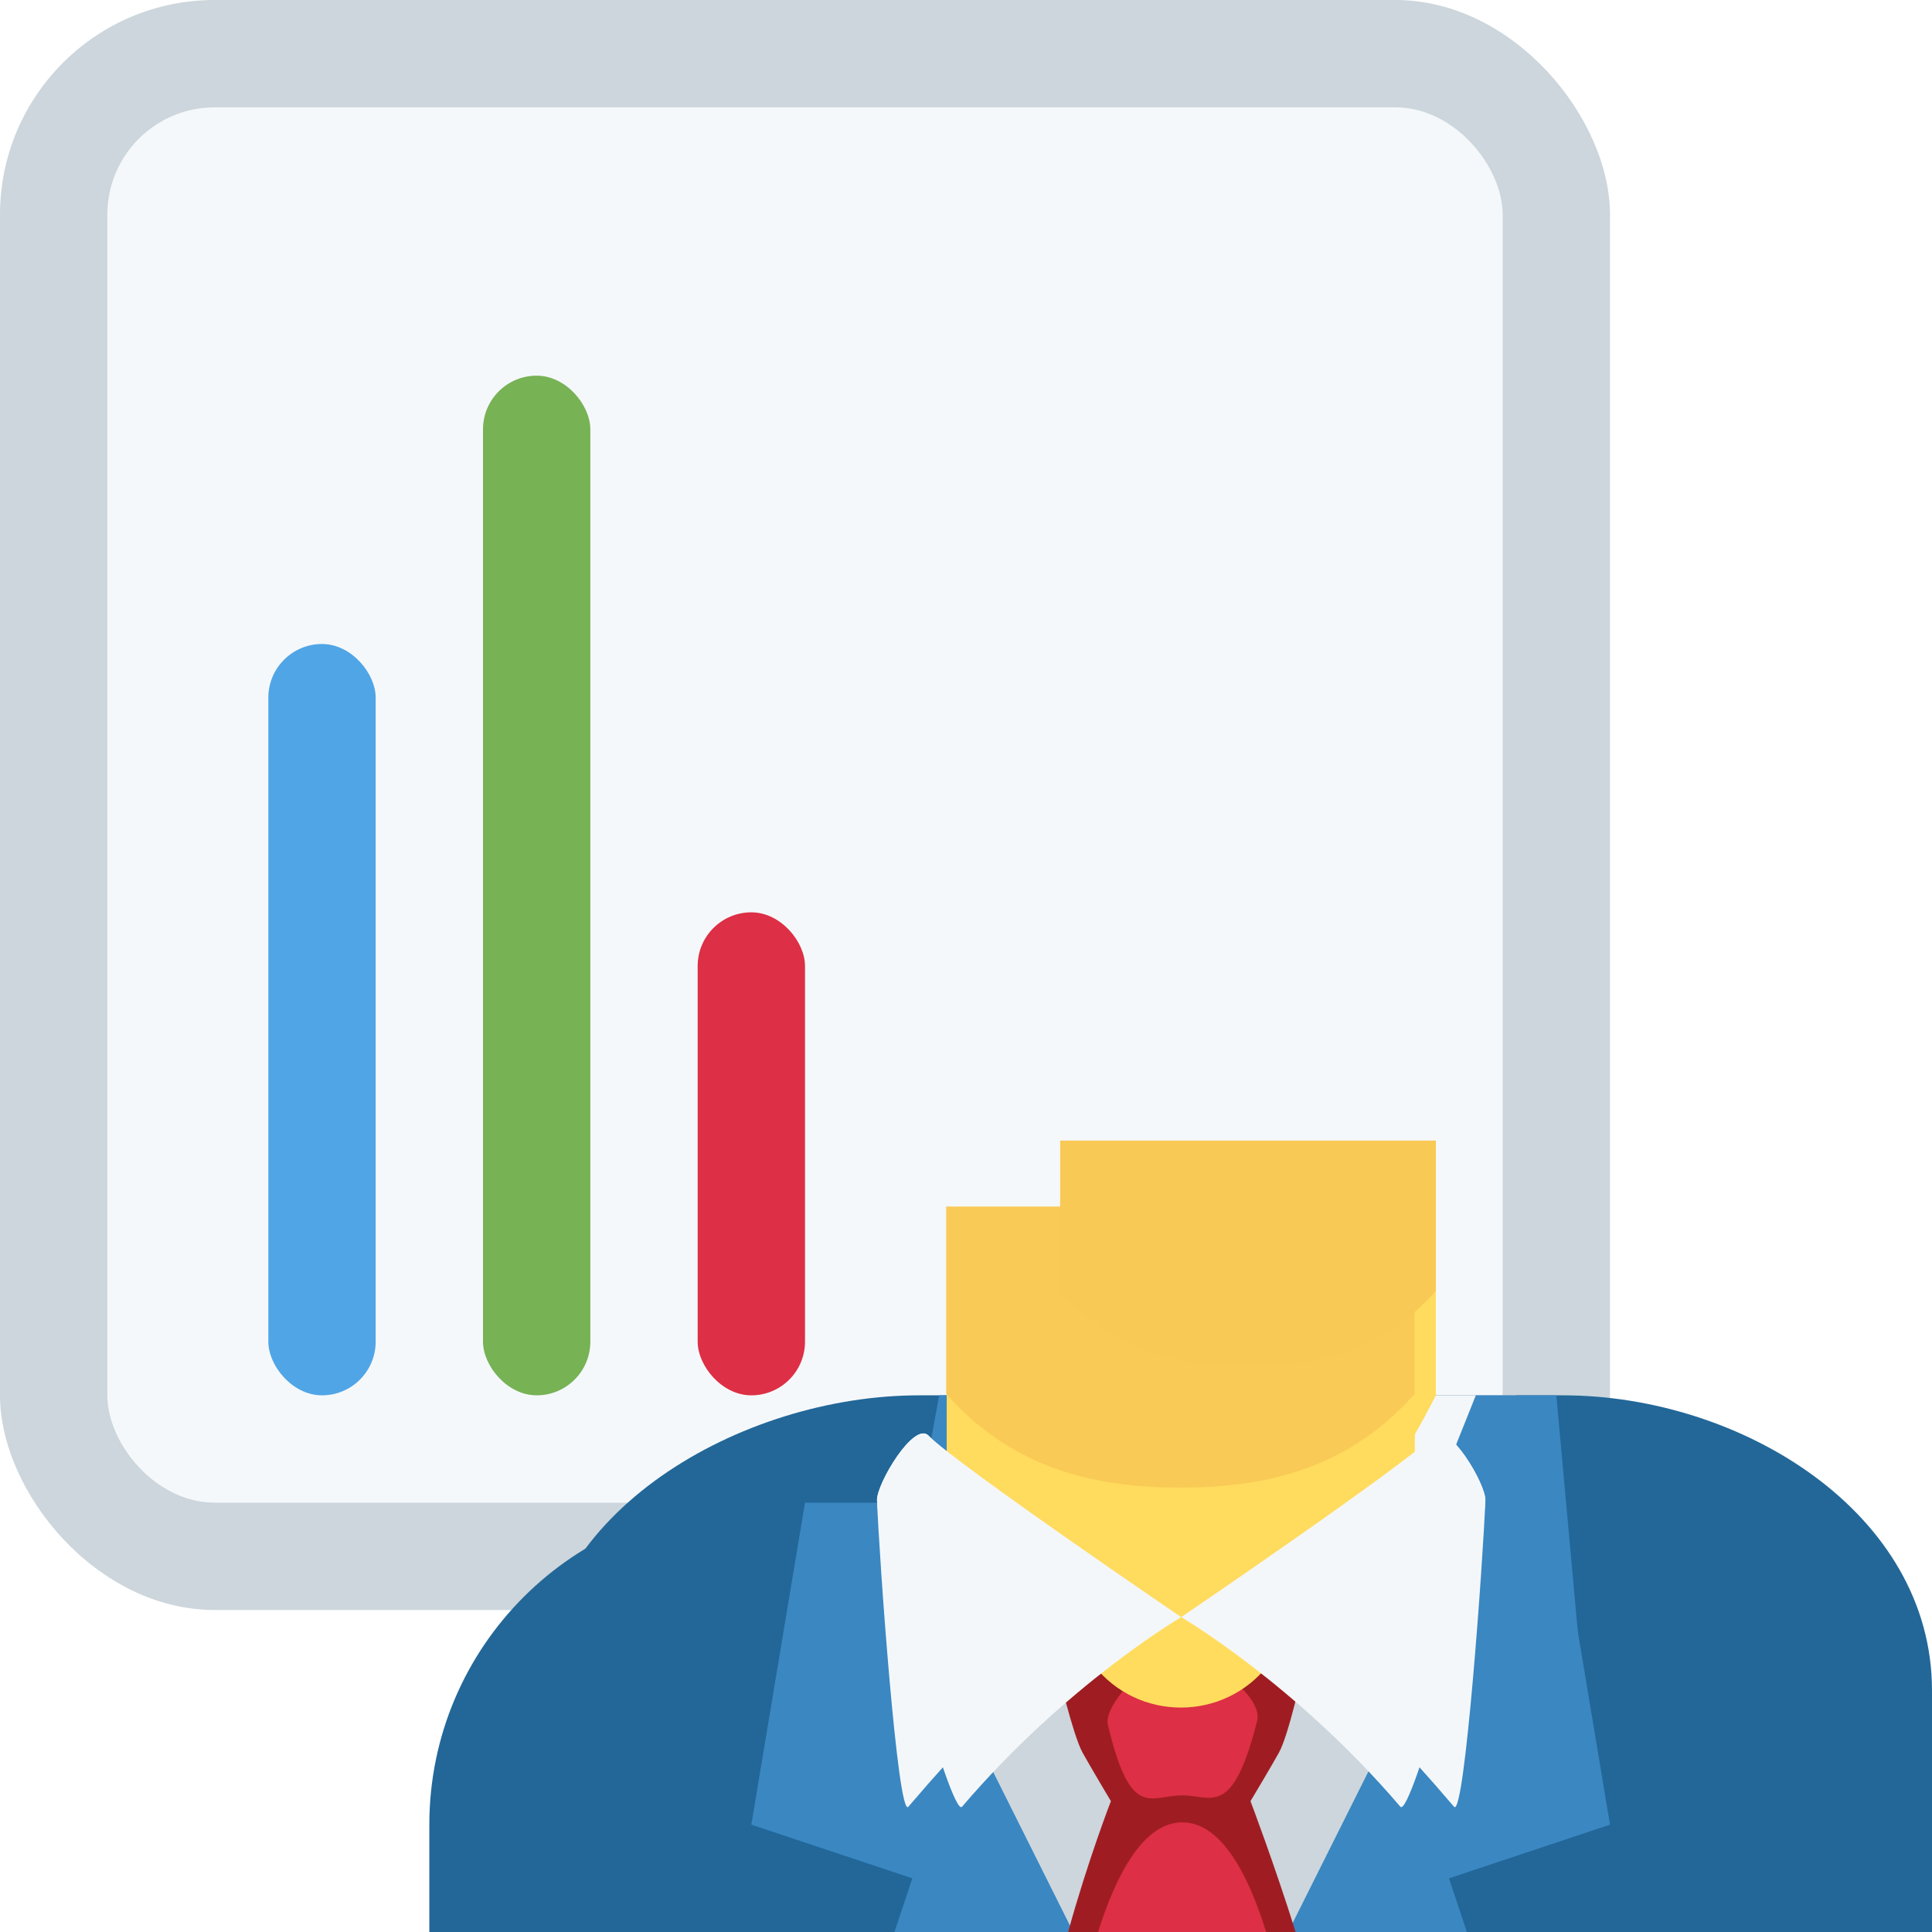 <svg viewBox="0 0 36 36" xmlns="http://www.w3.org/2000/svg" xmlns:ts="data:,a">
	<!-- chart bg -->
	<rect x="0" y="0" width="30" height="30" rx="4" fill="#CCD6DC"/>
	<rect x="2" y="2" width="26" height="26" rx="2" fill="#F5F8FA"/>
	<!-- bars -->
	<rect x="5" y="12" width="2" height="14" rx="1" fill="#50A5E6"/>
	<rect x="9" y="7" width="2" height="19" rx="1" fill="#77B255"/>
	<rect x="13" y="17" width="2" height="9" rx="1" fill="#DD2F45" ts:gender="neutral,male"/> <!-- :( -->
	<!-- back hair -->
	<use href="defs.svg#hair_neutral" x="25.731" y="3.323" fill="#FFAC33" ts:skin="hair" ts:gender="neutral"/>
	<use href="defs.svg#hair_back_female" x="23.2" y="3.979" fill="#FFAC33" ts:skin="hair" ts:gender="female"/>
	<!-- body -->
	<path d="M36 36v-2c0-3.314-2.685-6-6-6H14c-3.313 0-6 2.686-6 6v2h28z" fill="#226798" ts:gender="neutral,male"/>
	<path d="M36 36v-4.5c0-3.314-3.561-5.5-6.875-5.5h-12C13.812 26 10 28.186 10 31.5V36h26z" fill="#226798" ts:gender="female"/>
	<path d="M28.25 26l-3.182 10h-4.091L18.25 26" fill="#F4F7F9" ts:gender="female"/>
	<!-- lapel -->
	<path d="M 16.667,36 l 0.333,-1 l -3,-1 l 1,-6 h 2 l 3.2,8 h -3.533 Z M 27.333,36 h -3.533 l 3.2,-8 h 2 l 1,6 l -3,1 l 0.333,1 Z" fill="#3A87C2" ts:gender="neutral,male"/>
	<path d="M 19,26 l 3.5,10 h -3.5 l 0.5,-3.5 l -3,-1 l 1,-5.5 h 1.5 Z M 27.5,26 h 1.5 l 0.5,5.5 l -3,1 l 0.5,3.5 h -3.5 l 4,-10 Z" fill="#3A87C2" ts:gender="female"/>
	<!-- inner shirt -->
	<path d="M24 36l3-6H17l3 6z" fill="#CCD6DC" ts:gender="neutral"/>
	<path d="M20.461 36H24l2-4-3.99-1.867L18 32l2 4z" fill="#CCD6DC" ts:gender="male"/>
	<!-- tie -->
	<path d="M 19.903,36 c 0.367,-1.332 0.797,-2.438 0.797,-2.438 s -0.373,-0.625 -0.529,-0.906 c -0.182,-0.33 -0.469,-1.57 -0.469,-1.57 l 2.235,-0.957 l 0.16,-0.006 l 2.188,0.963 s -0.269,1.24 -0.453,1.57 c -0.156,0.281 -0.531,0.906 -0.531,0.906 s 0.447,1.176 0.841,2.438 h -4.239 Z" fill="#9F1D22" ts:gender="male"/>
	<path d="M22.004,30.813 c.391-.023 1.543.771 1.422 1.25-.461 1.826-.848 1.391-1.391 1.391-.611 0-.963.473-1.391-1.312-.091-.388.797-1.298 1.36-1.329 M22.031 33.957c-.744 0-1.25 1.025-1.57 2.043h3.132c-.316-1.018-.818-2.043-1.562-2.043z" fill="#DD2F45" ts:gender="male"/>
	<!-- neck -->
	<path d="M18.321 28.679c.681.649 1.419 1.529 2.055 2.344.828 1.062 2.435 1.06 3.26-.004.632-.815 1.365-1.693 2.044-2.34.423-.403.68-.95.68-1.534v-.783c0-1.144-.928-2.072-2.072-2.072h-4.576c-1.144 0-2.072.928-2.072 2.072v.782c0 .585.257 1.132.681 1.535z" fill="#FFDC5D" ts:skin="skin" ts:gender="neutral"/>
	<path d="M17.64 28.101c1.744 1.268 2.857 2.032 4.37 2.032 1.512 0 2.606-.766 4.35-2.032V24.29h-8.72v3.811z" fill="#FFDB5E" ts:skin="skin" ts:gender="male"/>
	<path d="M19.755 26c1 1.982 2.792 4.5 3.5 4.5s2.512-2.549 3.5-4.5v-3.591h-7V26z" fill="#FFDB5E" ts:skin="skin" ts:gender="female"/>
	<path d="M17.632 25.973c1.216 1.374 2.724 1.746 4.364 1.746 1.639 0 3.147-.373 4.363-1.746v-3.491h-8.728v3.491z" fill="#F9CA55" ts:skin="dark" ts:gender="neutral,male"/>
	<path d="M19.755 24.054c.975 1.102 2.185 1.4 3.499 1.4 1.315 0 2.526-.298 3.501-1.4v-2.801h-7v2.801z" fill="#F8C954" ts:skin="dark" ts:gender="female"/>
	<!-- shirt collar -->
	<path d="M 26.719,26.75 c 0.271,-0.271 0.97,0.904 0.959,1.207 c -0.041,1.084 -0.387,5.939 -0.584,5.709 c -1.957,-2.291 -3.084,-3.13 -3.084,-3.13 s 2.142,-3.22 2.709,-3.786 Z M 17.301,26.75 c 0.566,0.566 2.709,3.786 2.709,3.786 s -1.127,0.839 -3.084,3.13 c -0.197,0.23 -0.543,-4.625 -0.584,-5.709 c -0.012,-0.303 0.687,-1.478 0.959,-1.207 Z" fill="#F4F7F9" ts:gender="neutral"/>
	<path d="M 26.719,26.75 c 0.271,-0.271 0.97,0.904 0.959,1.207 c -0.041,1.084 -1.387,5.939 -1.584,5.709 c -1.957,-2.291 -4.084,-3.533 -4.084,-3.533 s 4.142,-2.817 4.709,-3.383 Z M 17.301,26.75 c 0.566,0.566 4.709,3.383 4.709,3.383 s -2.127,1.242 -4.084,3.533 c -0.197,0.23 -1.543,-4.625 -1.584,-5.709 c -0.012,-0.303 0.687,-1.478 0.959,-1.207 Z" fill="#F4F7F9" ts:gender="male"/>
	<!-- face -->
	<use href="defs.svg#face_neutral" x="29.547" y="13.273" fill="#FFDC5D" ts:skin="skin" ts:gender="neutral"/>
	<use href="defs.svg#face_male" x="22" y="16.959" fill="#FFDC5D" ts:skin="skin" ts:gender="male"/>
	<use href="defs.svg#face_female" x="14.989" y="14.627" fill="#FFDC5D" ts:skin="skin" ts:gender="female"/>
	<!-- front hair -->
	<use href="defs.svg#hair_male" x="22" y="3.48" fill="#FFAC33" ts:skin="hair" ts:gender="male"/>
	<use href="defs.svg#hair_front_female" x="23.2" y="3.979" fill="#FFAC33" ts:skin="hair" ts:gender="female"/>
	<use href="defs.svg#ears_female" x="23.255" y="14.845" fill="#FFDC5D" ts:skin="skin" ts:gender="female"/>
	<!-- eyes -->
	<use href="defs.svg#eyes_neutral" x="22.008" y="15.941" fill="#662113" ts:skin="eyes2" ts:gender="neutral"/>
	<use href="defs.svg#eyes_male" x="22" y="15.5" fill="#662113" ts:skin="eyes2" ts:gender="male"/>
	<use href="defs.svg#eyes_female" x="23.246" y="15.527" fill="#662213" ts:skin="eyes2" ts:gender="female"/>
	<!-- nose -->
	<use href="defs.svg#nose_neutral2" x="22.008" y="20.23" fill="#C1694F" ts:skin="nose" ts:gender="neutral"/>
	<use href="defs.svg#nose_male2" x="22.0" y="19.0" fill="#C1694F" ts:skin="nose" ts:gender="male"/>
	<use href="defs.svg#nose_female2" x="23.247" y="18.909" fill="#C1694F" ts:skin="nose" ts:gender="female"/>
	<!-- mouth -->
	<use href="defs.svg#mouth_neutral" x="22.134" y="24.686" fill="#C1694F" ts:skin="nose" ts:gender="neutral"/>
	<use href="defs.svg#mouth_neutral" x="22" y="23.802" fill="#C1694F" ts:skin="nose" ts:gender="male"/>
	<use href="defs.svg#mouth_female" x="23.2" y="22.452" fill="#DF1F32" ts:gender="female"/>
</svg>
